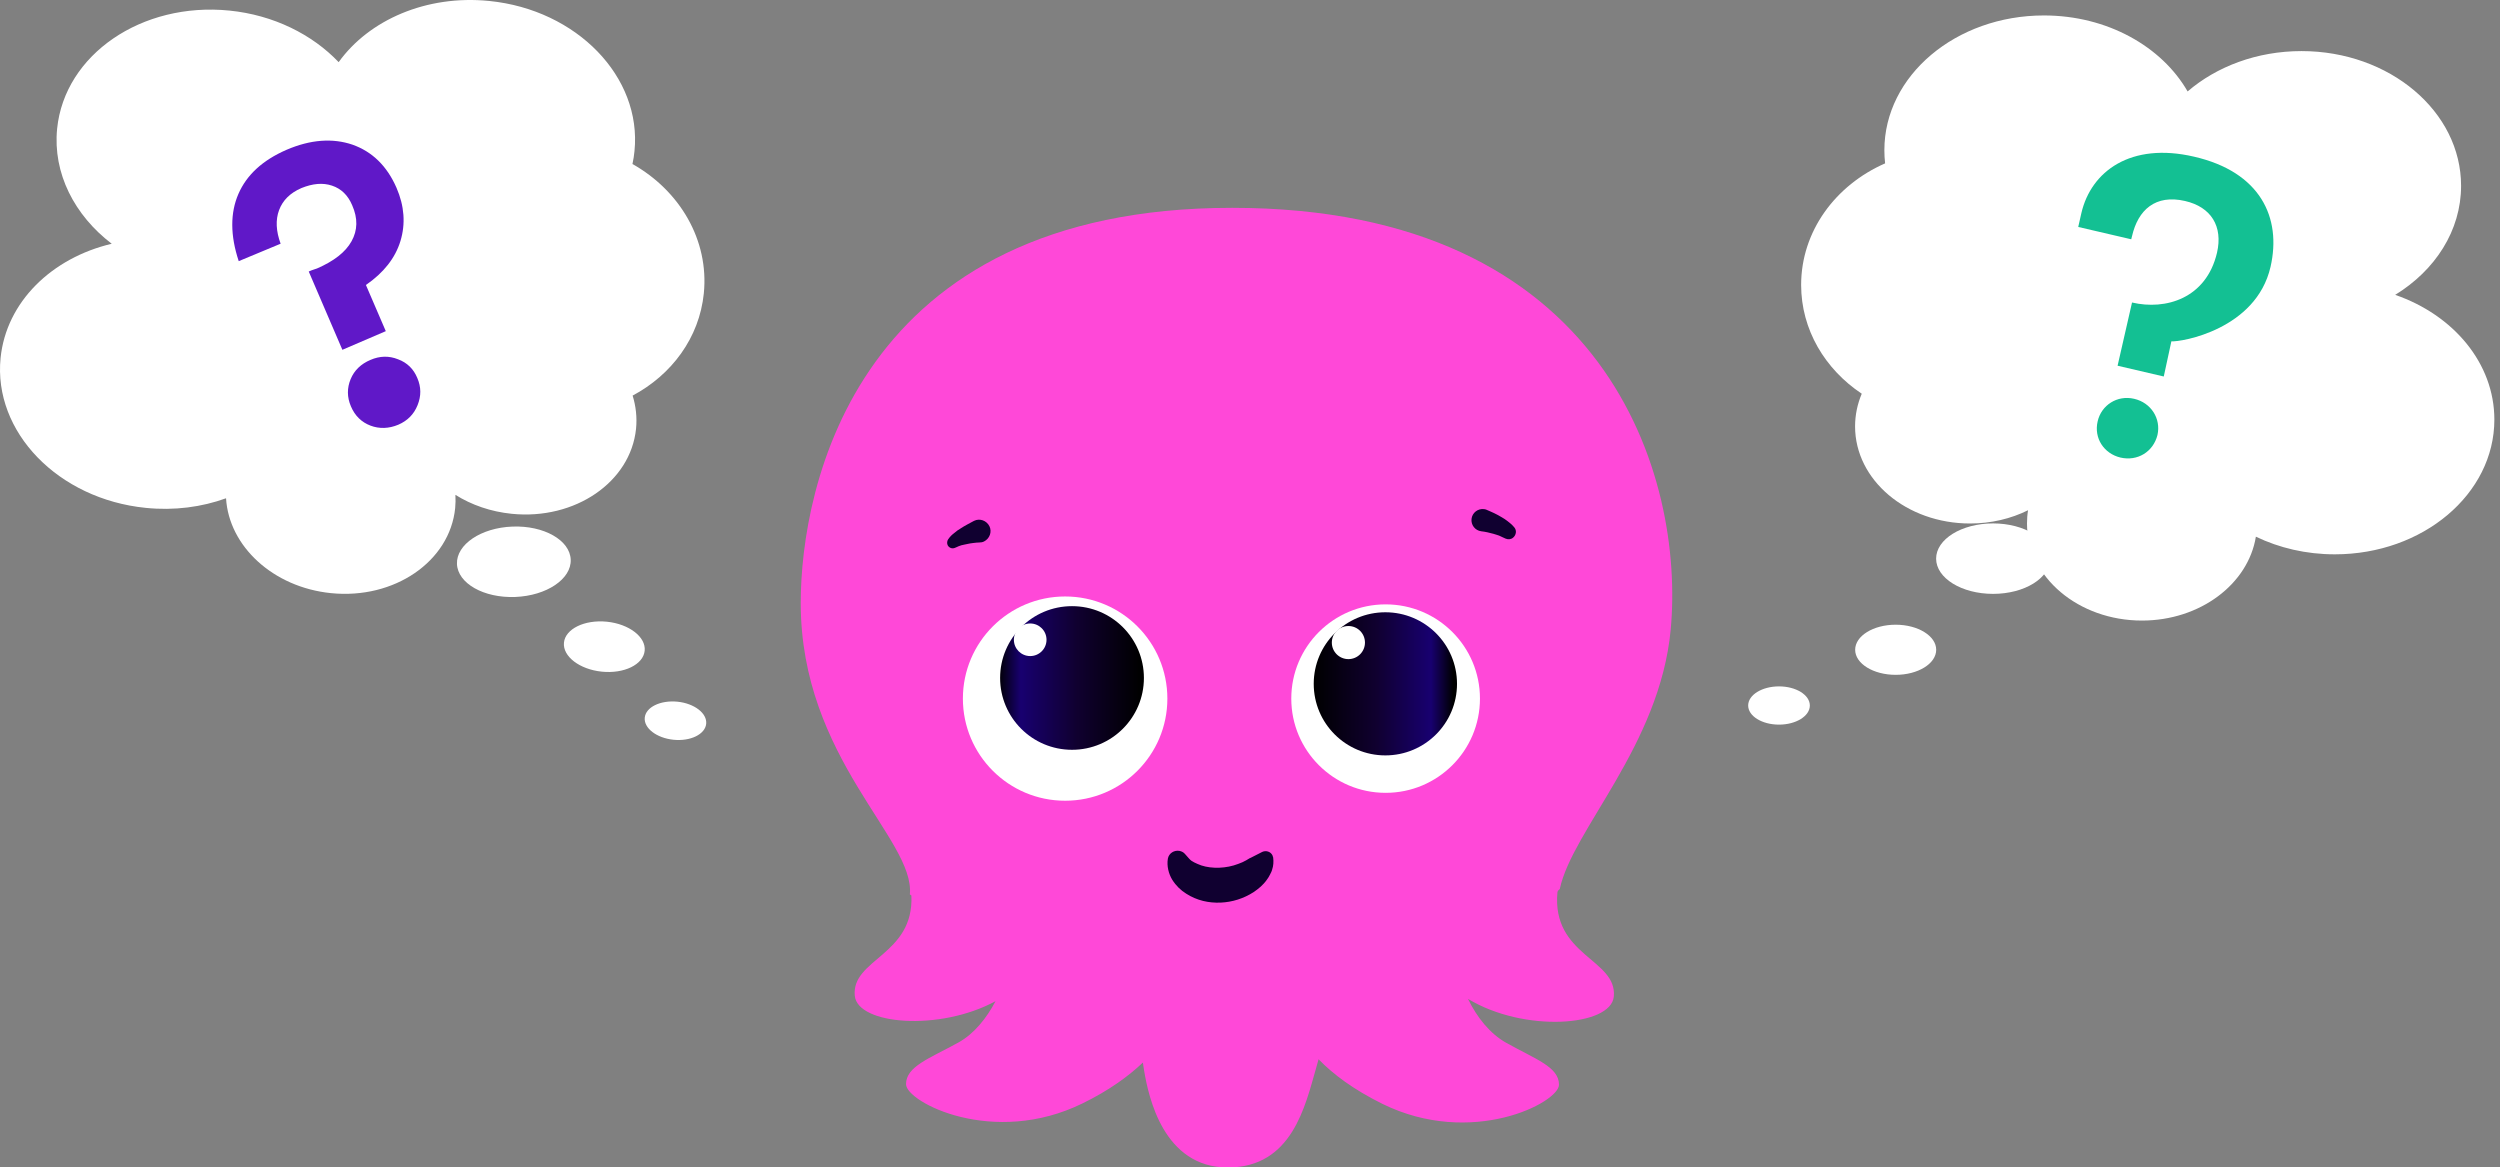 <svg width="409" height="191" viewBox="0 0 409 191" fill="none" xmlns="http://www.w3.org/2000/svg">
<rect x="0" y="0" width="409" height="191" fill="#808080" stroke="none"/>
<path d="M255.177 145.458C257.221 135.792 271.528 122 273.322 103.042C275.658 78.167 263.061 34 201.577 34C140.093 34 131 79.625 131 98.667C131 124.125 149.729 137.292 148.853 146.333C148.936 146.375 149.02 146.458 149.103 146.5C149.562 156.292 139.259 156.875 139.843 162.917C140.302 167.625 153.65 168.792 162.868 163.792C161.408 166.583 159.364 169.125 156.82 170.542C152.065 173.167 148.227 174.458 148.227 177.375C148.227 180.292 162.493 187.708 177.134 180.5C181.472 178.375 184.6 176.083 186.978 173.833C187.061 174.333 187.103 174.792 187.186 175.208C187.895 179.375 190.315 191 200.868 191C211.421 191 213.548 180.833 215.3 174.792C215.425 174.292 215.592 173.792 215.717 173.292C218.095 175.75 221.432 178.25 226.146 180.583C240.786 187.792 255.052 180.375 255.052 177.458C255.052 174.542 251.215 173.292 246.459 170.625C243.748 169.125 241.621 166.417 240.161 163.417C249.379 169 263.561 167.917 264.02 163.042C264.604 156.875 253.801 156.417 254.802 145.917C254.885 145.667 255.01 145.583 255.177 145.458Z" fill="#FF48D8"/>
<path d="M174.255 131C183.493 131 190.982 123.519 190.982 114.292C190.982 105.064 183.493 97.583 174.255 97.583C165.018 97.583 157.529 105.064 157.529 114.292C157.529 123.519 165.018 131 174.255 131Z" fill="white"/>
<path d="M175.381 122.667C181.878 122.667 187.144 117.406 187.144 110.917C187.144 104.427 181.878 99.167 175.381 99.167C168.885 99.167 163.619 104.427 163.619 110.917C163.619 117.406 168.885 122.667 175.381 122.667Z" fill="url(#paint0_linear)"/>
<path d="M168.541 107.333C170.015 107.333 171.21 106.139 171.21 104.667C171.21 103.194 170.015 102 168.541 102C167.066 102 165.871 103.194 165.871 104.667C165.871 106.139 167.066 107.333 168.541 107.333Z" fill="white"/>
<path d="M226.688 129.708C235.212 129.708 242.121 122.806 242.121 114.292C242.121 105.777 235.212 98.875 226.688 98.875C218.164 98.875 211.254 105.777 211.254 114.292C211.254 122.806 218.164 129.708 226.688 129.708Z" fill="white"/>
<path d="M226.646 123.583C233.119 123.583 238.367 118.341 238.367 111.875C238.367 105.409 233.119 100.167 226.646 100.167C220.173 100.167 214.925 105.409 214.925 111.875C214.925 118.341 220.173 123.583 226.646 123.583Z" fill="url(#paint1_linear)"/>
<path d="M220.598 107.833C222.095 107.833 223.309 106.621 223.309 105.125C223.309 103.629 222.095 102.417 220.598 102.417C219.101 102.417 217.887 103.629 217.887 105.125C217.887 106.621 219.101 107.833 220.598 107.833Z" fill="white"/>
<path d="M243.331 83.458C243.748 83.625 244.082 83.792 244.457 83.958C244.833 84.125 245.166 84.333 245.542 84.542C245.917 84.75 246.251 84.958 246.626 85.25C247.002 85.542 247.335 85.792 247.752 86.292C248.17 86.792 248.044 87.542 247.544 87.958C247.21 88.25 246.751 88.292 246.334 88.125L245.875 87.917C245.792 87.875 245.5 87.75 245.25 87.625C244.958 87.542 244.666 87.417 244.332 87.333C243.998 87.25 243.665 87.167 243.331 87.083C242.997 87 242.622 86.958 242.33 86.917C241.329 86.792 240.62 85.875 240.745 84.875C240.87 83.875 241.788 83.167 242.789 83.292C242.956 83.292 243.122 83.375 243.248 83.417L243.331 83.458Z" fill="#100030"/>
<path d="M160.24 88.75C159.948 88.75 159.573 88.791 159.239 88.833C158.905 88.875 158.571 88.916 158.238 89C157.904 89.083 157.57 89.125 157.278 89.208C156.986 89.291 156.694 89.416 156.528 89.5L156.236 89.625C155.777 89.833 155.234 89.625 155.026 89.166C154.901 88.875 154.942 88.5 155.109 88.25C155.443 87.75 155.777 87.458 156.11 87.208C156.444 86.916 156.778 86.666 157.153 86.458C157.487 86.25 157.862 86 158.196 85.833C158.571 85.625 158.863 85.458 159.281 85.25L159.364 85.208C160.282 84.75 161.408 85.166 161.867 86.083C162.326 87 161.908 88.125 160.991 88.583C160.74 88.708 160.49 88.75 160.24 88.75Z" fill="#100030"/>
<path d="M194.527 140.458C194.778 140.75 195.028 140.917 195.362 141.083C195.695 141.25 196.071 141.417 196.53 141.583C197.406 141.875 198.448 142 199.491 141.958C200.534 141.917 201.619 141.708 202.578 141.333C203.078 141.167 203.496 140.958 203.871 140.75L204.288 140.5C204.413 140.417 204.497 140.375 204.622 140.333L206.499 139.375C207.125 139.083 207.875 139.333 208.167 139.917C208.209 140.042 208.251 140.167 208.292 140.292C208.376 140.958 208.334 141.667 208.126 142.25C208.084 142.417 208.042 142.542 207.959 142.708L207.75 143.125C207.625 143.417 207.458 143.625 207.291 143.875C206.666 144.792 205.873 145.417 205.081 145.958C203.454 147 201.619 147.583 199.7 147.667C197.781 147.75 195.821 147.333 194.069 146.208C193.193 145.667 192.4 144.917 191.774 143.917C191.19 142.958 190.857 141.667 191.065 140.458C191.232 139.583 192.108 139.042 192.984 139.208C193.36 139.292 193.652 139.458 193.86 139.708L194.527 140.458Z" fill="#100030"/>
<path d="M391.851 48.239C398.387 44.232 402.633 37.736 402.633 30.402C402.633 18.235 390.946 8.358 376.53 8.358C369.235 8.358 362.633 10.887 357.894 14.96C353.661 7.599 344.729 2.528 334.386 2.528C319.97 2.528 308.283 12.391 308.283 24.571C308.283 25.303 308.323 26.009 308.403 26.728C300.283 30.282 294.666 37.843 294.666 46.615C294.666 53.923 298.566 60.405 304.582 64.412C303.877 66.089 303.491 67.886 303.491 69.763C303.491 78.535 311.917 85.644 322.3 85.644C325.761 85.644 328.995 84.858 331.791 83.474C331.671 84.179 331.618 84.911 331.618 85.644C331.618 94.416 340.044 101.524 350.427 101.524C359.944 101.524 367.811 95.547 369.062 87.8C372.869 89.637 377.275 90.688 381.974 90.688C396.39 90.688 408.078 80.825 408.078 68.645C408.078 59.42 401.369 51.527 391.851 48.239Z" fill="white"/>
<path d="M326.067 97.158C331.213 97.158 335.385 94.577 335.385 91.394C335.385 88.211 331.213 85.63 326.067 85.63C320.921 85.63 316.749 88.211 316.749 91.394C316.749 94.577 320.921 97.158 326.067 97.158Z" fill="white"/>
<path d="M316.762 106.303C316.762 108.566 313.794 110.403 310.133 110.403C306.473 110.403 303.504 108.566 303.504 106.303C303.504 104.04 306.473 102.203 310.133 102.203C313.781 102.203 316.762 104.04 316.762 106.303Z" fill="white"/>
<path d="M296.09 115.421C296.09 117.151 293.827 118.549 291.045 118.549C288.263 118.549 286 117.151 286 115.421C286 113.69 288.263 112.293 291.045 112.293C293.827 112.293 296.09 113.69 296.09 115.421Z" fill="white"/>
<path d="M18.279 39.879C12.196 35.234 8.615 28.352 9.347 21.044C10.572 8.93 23.191 0.291 37.527 1.729C44.782 2.461 51.092 5.643 55.404 10.168C60.356 3.273 69.754 -0.88 80.043 0.158C94.38 1.596 105.016 12.591 103.804 24.704C103.738 25.423 103.618 26.142 103.471 26.834C111.205 31.187 116.024 39.28 115.145 47.999C114.413 55.267 109.874 61.324 103.498 64.718C104.031 66.449 104.243 68.285 104.057 70.149C103.165 78.868 94.074 85.098 83.731 84.059C80.283 83.713 77.142 82.609 74.506 80.958C74.546 81.677 74.533 82.395 74.466 83.128C73.588 91.86 64.496 98.09 54.153 97.038C44.675 96.079 37.447 89.357 36.981 81.517C33.015 82.955 28.515 83.567 23.843 83.088C9.52 81.65 -1.129 70.668 0.096 58.555C1.028 49.383 8.482 42.195 18.279 39.879Z" fill="white"/>
<path d="M74.759 92.259C74.879 95.441 79.152 97.863 84.29 97.664C89.428 97.464 93.501 94.722 93.368 91.554C93.248 88.372 88.975 85.95 83.837 86.149C78.699 86.336 74.639 89.078 74.759 92.259Z" fill="white"/>
<path d="M92.263 105.131C92.037 107.381 94.806 109.511 98.453 109.883C102.1 110.256 105.242 108.725 105.468 106.462C105.695 104.213 102.926 102.083 99.278 101.71C95.631 101.351 92.49 102.882 92.263 105.131Z" fill="white"/>
<path d="M105.482 117.404C105.309 119.121 107.412 120.745 110.194 121.025C112.963 121.304 115.359 120.133 115.532 118.416C115.705 116.699 113.602 115.075 110.819 114.795C108.037 114.529 105.655 115.687 105.482 117.404Z" fill="white"/>
<path d="M346.438 59.835L348.799 49.491C354.293 50.779 360.945 48.847 362.705 41.336C363.692 37.044 361.761 33.868 357.469 32.881C352.619 31.765 349.786 34.34 348.799 38.632L348.67 39.147L340 37.13L340.515 34.855C342.103 28.031 348.584 23.224 358.928 25.627C369.787 28.117 373.306 35.585 371.461 43.654C369.1 53.912 356.825 55.972 355.237 55.843L353.992 61.595L346.438 59.835ZM346.91 74.857C344.206 74.213 342.532 71.681 343.176 68.934C343.777 66.273 346.395 64.599 349.142 65.243C351.932 65.887 353.563 68.505 352.962 71.166C352.275 73.913 349.7 75.501 346.91 74.857Z" fill="#13C093"/>
<path d="M39.057 42.723C37.656 38.521 37.656 34.82 39.007 31.719C40.357 28.618 42.958 26.217 46.859 24.516C50.811 22.816 54.412 22.566 57.663 23.666C60.914 24.816 63.315 27.167 64.866 30.718C66.166 33.719 66.366 36.62 65.516 39.421C64.666 42.222 62.765 44.623 59.864 46.624L63.115 54.177L56.013 57.228L50.511 44.423C50.811 44.273 51.111 44.173 51.411 44.073C51.711 43.973 51.861 43.923 51.861 43.923C54.612 42.723 56.513 41.272 57.513 39.471C58.514 37.671 58.564 35.72 57.613 33.569C56.913 31.919 55.813 30.868 54.312 30.368C52.812 29.868 51.161 30.018 49.31 30.768C47.46 31.569 46.259 32.769 45.659 34.37C45.059 35.97 45.159 37.821 45.909 39.872L39.057 42.723ZM65.166 69.482C63.615 70.132 62.065 70.182 60.614 69.632C59.164 69.082 58.063 68.032 57.413 66.481C56.763 64.981 56.763 63.48 57.363 62.029C57.963 60.579 59.064 59.529 60.614 58.878C62.115 58.228 63.615 58.178 65.116 58.778C66.617 59.328 67.667 60.379 68.267 61.829C68.917 63.33 68.917 64.78 68.317 66.281C67.717 67.781 66.666 68.832 65.166 69.482Z" fill="#6018C8"/>
<defs>
<linearGradient id="paint0_linear" x1="186.539" y1="110.922" x2="163.289" y2="110.922" gradientUnits="userSpaceOnUse">
<stop/>
<stop offset="0.448" stop-color="#100030"/>
<stop offset="0.84" stop-color="#180070"/>
<stop offset="1"/>
</linearGradient>
<linearGradient id="paint1_linear" x1="214.995" y1="111.856" x2="237.754" y2="111.856" gradientUnits="userSpaceOnUse">
<stop/>
<stop offset="0.448" stop-color="#100030"/>
<stop offset="0.84" stop-color="#180070"/>
<stop offset="1"/>
</linearGradient>
</defs>
</svg>
